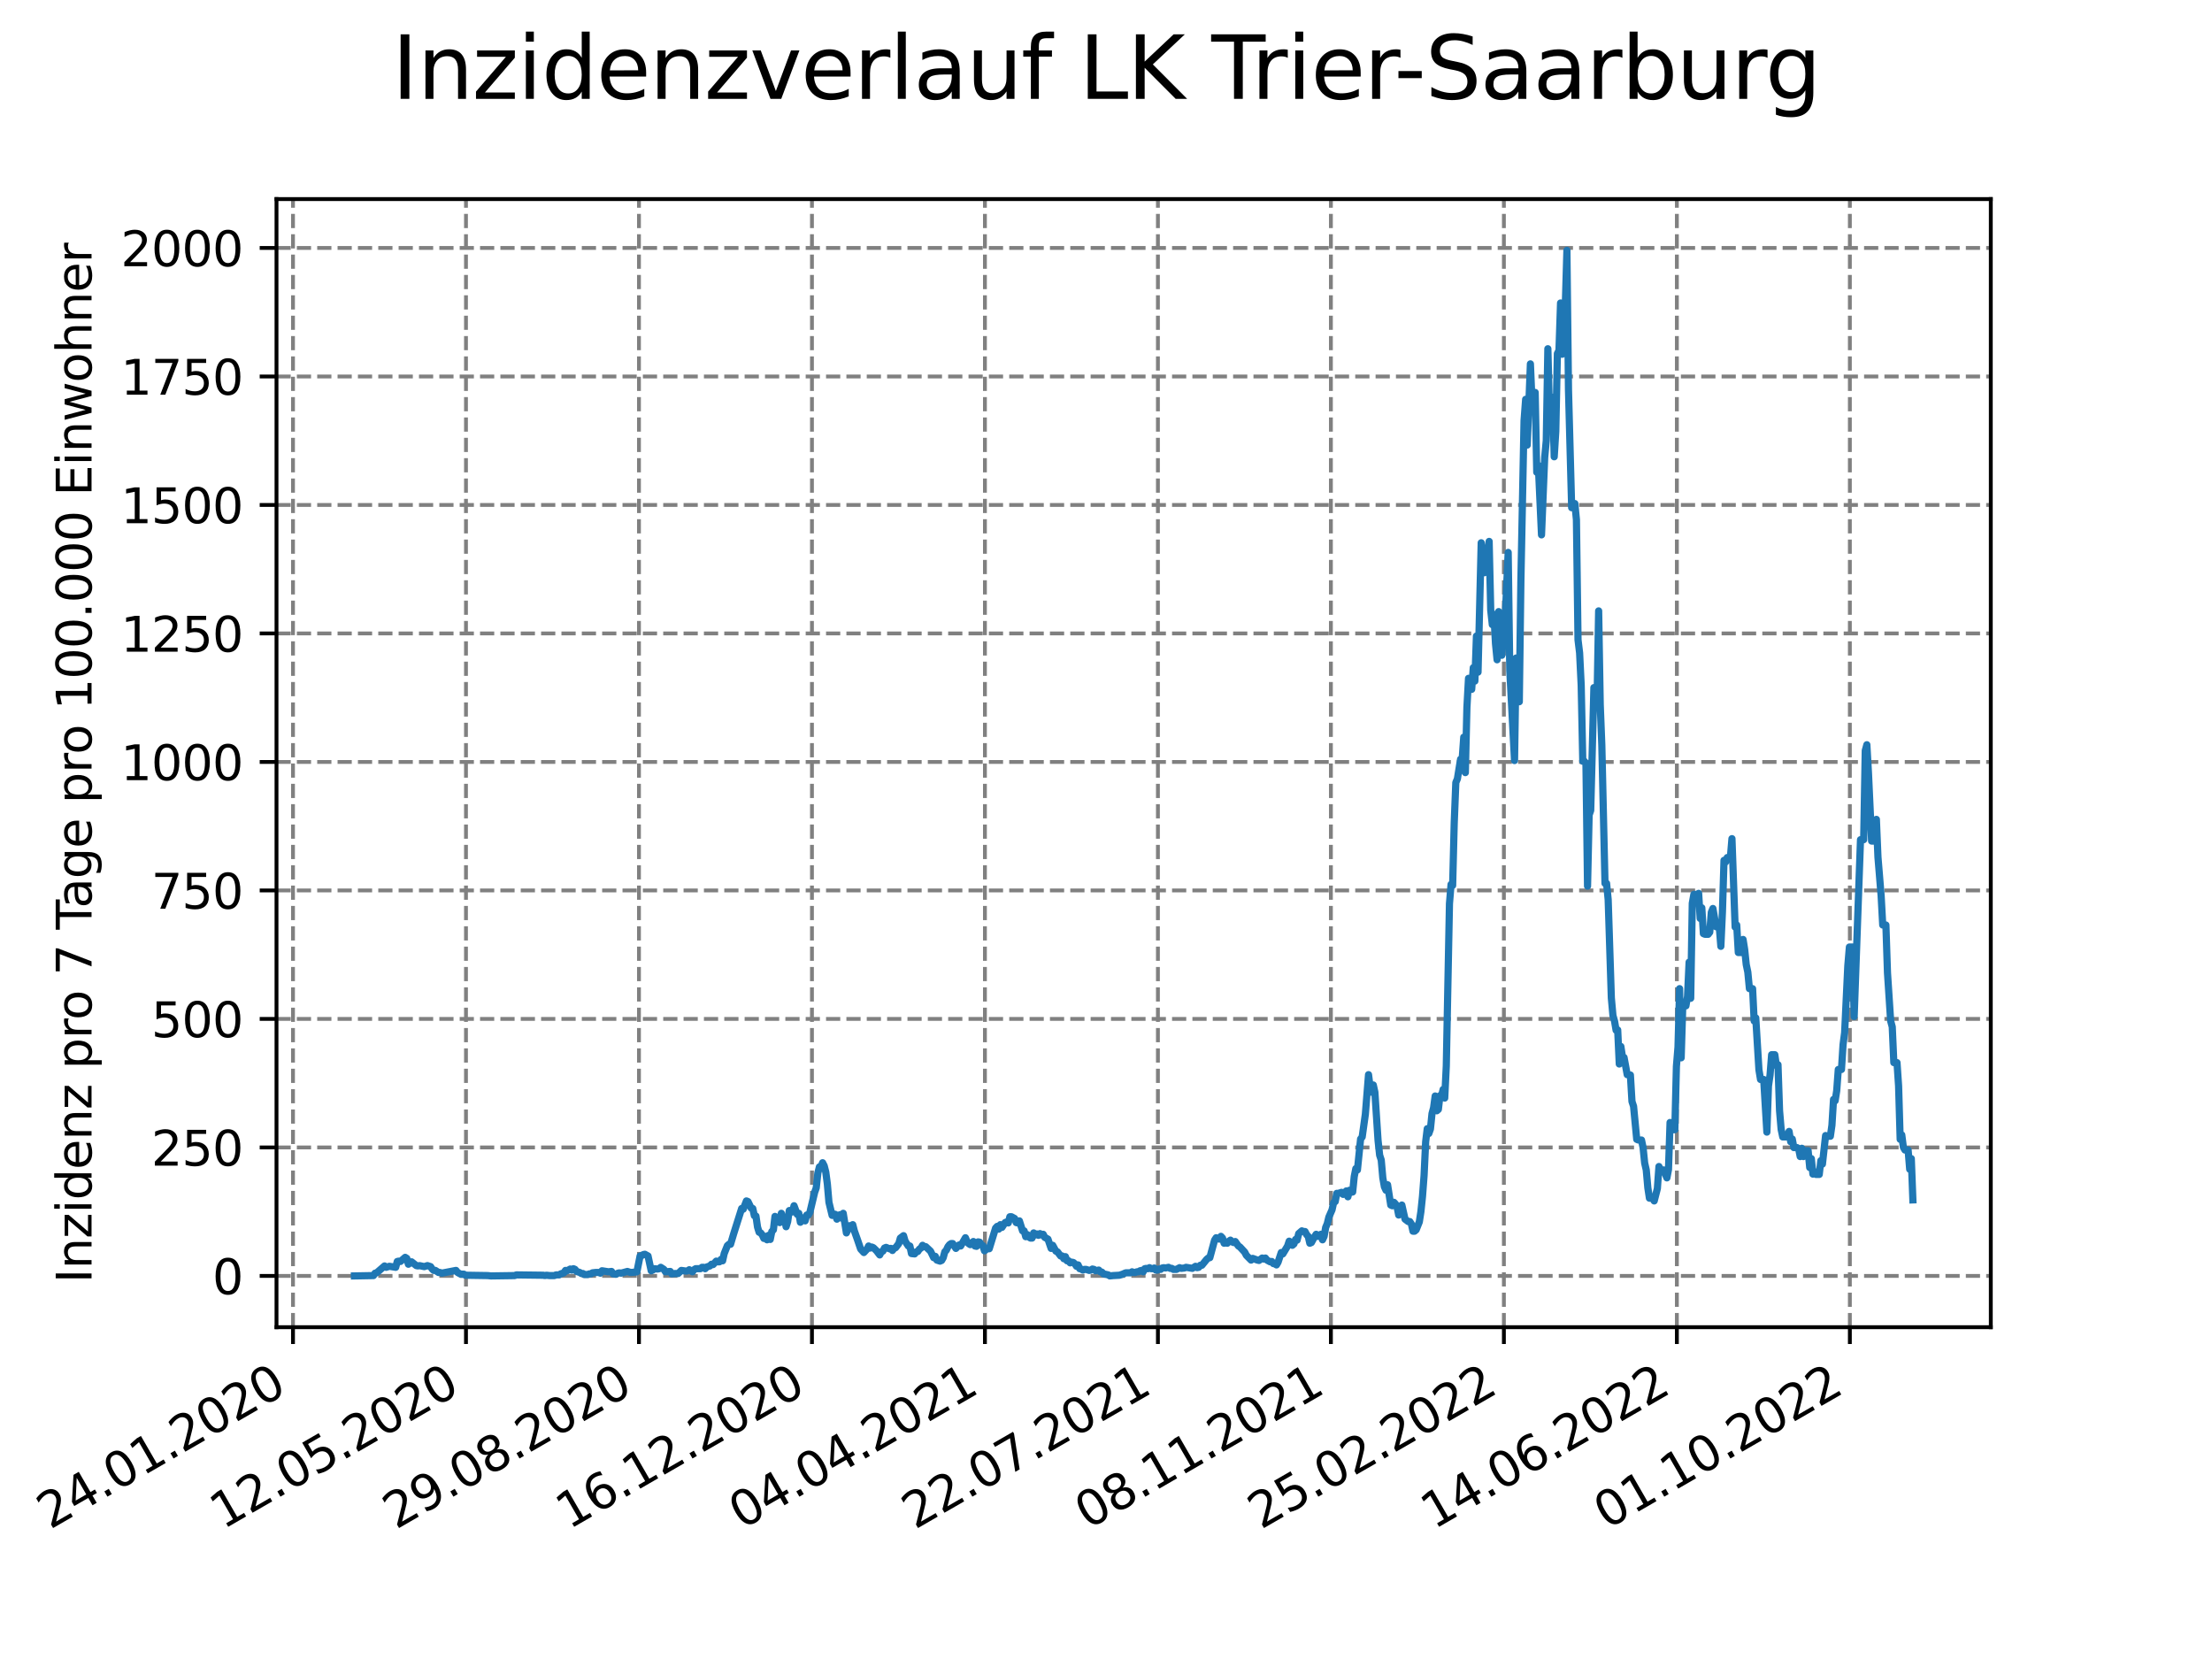 <?xml version="1.0" encoding="utf-8" standalone="no"?>
<!DOCTYPE svg PUBLIC "-//W3C//DTD SVG 1.1//EN"
  "http://www.w3.org/Graphics/SVG/1.1/DTD/svg11.dtd">
<svg xmlns:xlink="http://www.w3.org/1999/xlink" width="460.8pt" height="345.6pt" viewBox="0 0 460.8 345.6" xmlns="http://www.w3.org/2000/svg" version="1.1">
 <defs>
  <style type="text/css">*{stroke-linejoin: round; stroke-linecap: butt}</style>
 </defs>
 <g id="figure_1">
  <g id="patch_1">
   <path d="M 0 345.6 
L 460.8 345.6 
L 460.8 0 
L 0 0 
z
" style="fill: #ffffff"/>
  </g>
  <g id="axes_1">
   <g id="patch_2">
    <path d="M 57.6 276.48 
L 414.72 276.48 
L 414.72 41.472 
L 57.6 41.472 
z
" style="fill: #ffffff"/>
   </g>
   <g id="matplotlib.axis_1">
    <g id="xtick_1">
     <g id="line2d_1">
      <path d="M 61.036 276.48 
L 61.036 41.472 
" clip-path="url(#p9c24255de6)" style="fill: none; stroke-dasharray: 2.96,1.28; stroke-dashoffset: 0; stroke: #808080; stroke-width: 0.8"/>
     </g>
     <g id="line2d_2">
      <defs>
       <path id="m1d1f8c531a" d="M 0 0 
L 0 3.5 
" style="stroke: #000000; stroke-width: 0.8"/>
      </defs>
      <g>
       <use xlink:href="#m1d1f8c531a" x="61.036" y="276.48" style="stroke: #000000; stroke-width: 0.8"/>
      </g>
     </g>
     <g id="text_1">
      <!-- 24.01.2020 -->
      <g transform="translate(10.41 318.689) rotate(-30) scale(0.1 -0.1)">
       <defs>
        <path id="DejaVuSans-32" d="M 1228 531 
L 3431 531 
L 3431 0 
L 469 0 
L 469 531 
Q 828 903 1448 1529 
Q 2069 2156 2228 2338 
Q 2531 2678 2651 2914 
Q 2772 3150 2772 3378 
Q 2772 3750 2511 3984 
Q 2250 4219 1831 4219 
Q 1534 4219 1204 4116 
Q 875 4013 500 3803 
L 500 4441 
Q 881 4594 1212 4672 
Q 1544 4750 1819 4750 
Q 2544 4750 2975 4387 
Q 3406 4025 3406 3419 
Q 3406 3131 3298 2873 
Q 3191 2616 2906 2266 
Q 2828 2175 2409 1742 
Q 1991 1309 1228 531 
z
" transform="scale(0.016)"/>
        <path id="DejaVuSans-34" d="M 2419 4116 
L 825 1625 
L 2419 1625 
L 2419 4116 
z
M 2253 4666 
L 3047 4666 
L 3047 1625 
L 3713 1625 
L 3713 1100 
L 3047 1100 
L 3047 0 
L 2419 0 
L 2419 1100 
L 313 1100 
L 313 1709 
L 2253 4666 
z
" transform="scale(0.016)"/>
        <path id="DejaVuSans-2e" d="M 684 794 
L 1344 794 
L 1344 0 
L 684 0 
L 684 794 
z
" transform="scale(0.016)"/>
        <path id="DejaVuSans-30" d="M 2034 4250 
Q 1547 4250 1301 3770 
Q 1056 3291 1056 2328 
Q 1056 1369 1301 889 
Q 1547 409 2034 409 
Q 2525 409 2770 889 
Q 3016 1369 3016 2328 
Q 3016 3291 2770 3770 
Q 2525 4250 2034 4250 
z
M 2034 4750 
Q 2819 4750 3233 4129 
Q 3647 3509 3647 2328 
Q 3647 1150 3233 529 
Q 2819 -91 2034 -91 
Q 1250 -91 836 529 
Q 422 1150 422 2328 
Q 422 3509 836 4129 
Q 1250 4750 2034 4750 
z
" transform="scale(0.016)"/>
        <path id="DejaVuSans-31" d="M 794 531 
L 1825 531 
L 1825 4091 
L 703 3866 
L 703 4441 
L 1819 4666 
L 2450 4666 
L 2450 531 
L 3481 531 
L 3481 0 
L 794 0 
L 794 531 
z
" transform="scale(0.016)"/>
       </defs>
       <use xlink:href="#DejaVuSans-32"/>
       <use xlink:href="#DejaVuSans-34" x="63.623"/>
       <use xlink:href="#DejaVuSans-2e" x="127.246"/>
       <use xlink:href="#DejaVuSans-30" x="159.033"/>
       <use xlink:href="#DejaVuSans-31" x="222.656"/>
       <use xlink:href="#DejaVuSans-2e" x="286.279"/>
       <use xlink:href="#DejaVuSans-32" x="318.066"/>
       <use xlink:href="#DejaVuSans-30" x="381.689"/>
       <use xlink:href="#DejaVuSans-32" x="445.312"/>
       <use xlink:href="#DejaVuSans-30" x="508.936"/>
      </g>
     </g>
    </g>
    <g id="xtick_2">
     <g id="line2d_3">
      <path d="M 97.072 276.48 
L 97.072 41.472 
" clip-path="url(#p9c24255de6)" style="fill: none; stroke-dasharray: 2.96,1.28; stroke-dashoffset: 0; stroke: #808080; stroke-width: 0.8"/>
     </g>
     <g id="line2d_4">
      <g>
       <use xlink:href="#m1d1f8c531a" x="97.072" y="276.48" style="stroke: #000000; stroke-width: 0.8"/>
      </g>
     </g>
     <g id="text_2">
      <!-- 12.05.2020 -->
      <g transform="translate(46.446 318.689) rotate(-30) scale(0.1 -0.1)">
       <defs>
        <path id="DejaVuSans-35" d="M 691 4666 
L 3169 4666 
L 3169 4134 
L 1269 4134 
L 1269 2991 
Q 1406 3038 1543 3061 
Q 1681 3084 1819 3084 
Q 2600 3084 3056 2656 
Q 3513 2228 3513 1497 
Q 3513 744 3044 326 
Q 2575 -91 1722 -91 
Q 1428 -91 1123 -41 
Q 819 9 494 109 
L 494 744 
Q 775 591 1075 516 
Q 1375 441 1709 441 
Q 2250 441 2565 725 
Q 2881 1009 2881 1497 
Q 2881 1984 2565 2268 
Q 2250 2553 1709 2553 
Q 1456 2553 1204 2497 
Q 953 2441 691 2322 
L 691 4666 
z
" transform="scale(0.016)"/>
       </defs>
       <use xlink:href="#DejaVuSans-31"/>
       <use xlink:href="#DejaVuSans-32" x="63.623"/>
       <use xlink:href="#DejaVuSans-2e" x="127.246"/>
       <use xlink:href="#DejaVuSans-30" x="159.033"/>
       <use xlink:href="#DejaVuSans-35" x="222.656"/>
       <use xlink:href="#DejaVuSans-2e" x="286.279"/>
       <use xlink:href="#DejaVuSans-32" x="318.066"/>
       <use xlink:href="#DejaVuSans-30" x="381.689"/>
       <use xlink:href="#DejaVuSans-32" x="445.312"/>
       <use xlink:href="#DejaVuSans-30" x="508.936"/>
      </g>
     </g>
    </g>
    <g id="xtick_3">
     <g id="line2d_5">
      <path d="M 133.108 276.48 
L 133.108 41.472 
" clip-path="url(#p9c24255de6)" style="fill: none; stroke-dasharray: 2.96,1.28; stroke-dashoffset: 0; stroke: #808080; stroke-width: 0.8"/>
     </g>
     <g id="line2d_6">
      <g>
       <use xlink:href="#m1d1f8c531a" x="133.108" y="276.48" style="stroke: #000000; stroke-width: 0.8"/>
      </g>
     </g>
     <g id="text_3">
      <!-- 29.08.2020 -->
      <g transform="translate(82.482 318.689) rotate(-30) scale(0.1 -0.1)">
       <defs>
        <path id="DejaVuSans-39" d="M 703 97 
L 703 672 
Q 941 559 1184 500 
Q 1428 441 1663 441 
Q 2288 441 2617 861 
Q 2947 1281 2994 2138 
Q 2813 1869 2534 1725 
Q 2256 1581 1919 1581 
Q 1219 1581 811 2004 
Q 403 2428 403 3163 
Q 403 3881 828 4315 
Q 1253 4750 1959 4750 
Q 2769 4750 3195 4129 
Q 3622 3509 3622 2328 
Q 3622 1225 3098 567 
Q 2575 -91 1691 -91 
Q 1453 -91 1209 -44 
Q 966 3 703 97 
z
M 1959 2075 
Q 2384 2075 2632 2365 
Q 2881 2656 2881 3163 
Q 2881 3666 2632 3958 
Q 2384 4250 1959 4250 
Q 1534 4250 1286 3958 
Q 1038 3666 1038 3163 
Q 1038 2656 1286 2365 
Q 1534 2075 1959 2075 
z
" transform="scale(0.016)"/>
        <path id="DejaVuSans-38" d="M 2034 2216 
Q 1584 2216 1326 1975 
Q 1069 1734 1069 1313 
Q 1069 891 1326 650 
Q 1584 409 2034 409 
Q 2484 409 2743 651 
Q 3003 894 3003 1313 
Q 3003 1734 2745 1975 
Q 2488 2216 2034 2216 
z
M 1403 2484 
Q 997 2584 770 2862 
Q 544 3141 544 3541 
Q 544 4100 942 4425 
Q 1341 4750 2034 4750 
Q 2731 4750 3128 4425 
Q 3525 4100 3525 3541 
Q 3525 3141 3298 2862 
Q 3072 2584 2669 2484 
Q 3125 2378 3379 2068 
Q 3634 1759 3634 1313 
Q 3634 634 3220 271 
Q 2806 -91 2034 -91 
Q 1263 -91 848 271 
Q 434 634 434 1313 
Q 434 1759 690 2068 
Q 947 2378 1403 2484 
z
M 1172 3481 
Q 1172 3119 1398 2916 
Q 1625 2713 2034 2713 
Q 2441 2713 2670 2916 
Q 2900 3119 2900 3481 
Q 2900 3844 2670 4047 
Q 2441 4250 2034 4250 
Q 1625 4250 1398 4047 
Q 1172 3844 1172 3481 
z
" transform="scale(0.016)"/>
       </defs>
       <use xlink:href="#DejaVuSans-32"/>
       <use xlink:href="#DejaVuSans-39" x="63.623"/>
       <use xlink:href="#DejaVuSans-2e" x="127.246"/>
       <use xlink:href="#DejaVuSans-30" x="159.033"/>
       <use xlink:href="#DejaVuSans-38" x="222.656"/>
       <use xlink:href="#DejaVuSans-2e" x="286.279"/>
       <use xlink:href="#DejaVuSans-32" x="318.066"/>
       <use xlink:href="#DejaVuSans-30" x="381.689"/>
       <use xlink:href="#DejaVuSans-32" x="445.312"/>
       <use xlink:href="#DejaVuSans-30" x="508.936"/>
      </g>
     </g>
    </g>
    <g id="xtick_4">
     <g id="line2d_7">
      <path d="M 169.144 276.48 
L 169.144 41.472 
" clip-path="url(#p9c24255de6)" style="fill: none; stroke-dasharray: 2.96,1.28; stroke-dashoffset: 0; stroke: #808080; stroke-width: 0.8"/>
     </g>
     <g id="line2d_8">
      <g>
       <use xlink:href="#m1d1f8c531a" x="169.144" y="276.48" style="stroke: #000000; stroke-width: 0.8"/>
      </g>
     </g>
     <g id="text_4">
      <!-- 16.12.2020 -->
      <g transform="translate(118.518 318.689) rotate(-30) scale(0.1 -0.1)">
       <defs>
        <path id="DejaVuSans-36" d="M 2113 2584 
Q 1688 2584 1439 2293 
Q 1191 2003 1191 1497 
Q 1191 994 1439 701 
Q 1688 409 2113 409 
Q 2538 409 2786 701 
Q 3034 994 3034 1497 
Q 3034 2003 2786 2293 
Q 2538 2584 2113 2584 
z
M 3366 4563 
L 3366 3988 
Q 3128 4100 2886 4159 
Q 2644 4219 2406 4219 
Q 1781 4219 1451 3797 
Q 1122 3375 1075 2522 
Q 1259 2794 1537 2939 
Q 1816 3084 2150 3084 
Q 2853 3084 3261 2657 
Q 3669 2231 3669 1497 
Q 3669 778 3244 343 
Q 2819 -91 2113 -91 
Q 1303 -91 875 529 
Q 447 1150 447 2328 
Q 447 3434 972 4092 
Q 1497 4750 2381 4750 
Q 2619 4750 2861 4703 
Q 3103 4656 3366 4563 
z
" transform="scale(0.016)"/>
       </defs>
       <use xlink:href="#DejaVuSans-31"/>
       <use xlink:href="#DejaVuSans-36" x="63.623"/>
       <use xlink:href="#DejaVuSans-2e" x="127.246"/>
       <use xlink:href="#DejaVuSans-31" x="159.033"/>
       <use xlink:href="#DejaVuSans-32" x="222.656"/>
       <use xlink:href="#DejaVuSans-2e" x="286.279"/>
       <use xlink:href="#DejaVuSans-32" x="318.066"/>
       <use xlink:href="#DejaVuSans-30" x="381.689"/>
       <use xlink:href="#DejaVuSans-32" x="445.312"/>
       <use xlink:href="#DejaVuSans-30" x="508.936"/>
      </g>
     </g>
    </g>
    <g id="xtick_5">
     <g id="line2d_9">
      <path d="M 205.18 276.48 
L 205.18 41.472 
" clip-path="url(#p9c24255de6)" style="fill: none; stroke-dasharray: 2.96,1.28; stroke-dashoffset: 0; stroke: #808080; stroke-width: 0.8"/>
     </g>
     <g id="line2d_10">
      <g>
       <use xlink:href="#m1d1f8c531a" x="205.18" y="276.48" style="stroke: #000000; stroke-width: 0.8"/>
      </g>
     </g>
     <g id="text_5">
      <!-- 04.04.2021 -->
      <g transform="translate(154.554 318.689) rotate(-30) scale(0.1 -0.1)">
       <use xlink:href="#DejaVuSans-30"/>
       <use xlink:href="#DejaVuSans-34" x="63.623"/>
       <use xlink:href="#DejaVuSans-2e" x="127.246"/>
       <use xlink:href="#DejaVuSans-30" x="159.033"/>
       <use xlink:href="#DejaVuSans-34" x="222.656"/>
       <use xlink:href="#DejaVuSans-2e" x="286.279"/>
       <use xlink:href="#DejaVuSans-32" x="318.066"/>
       <use xlink:href="#DejaVuSans-30" x="381.689"/>
       <use xlink:href="#DejaVuSans-32" x="445.312"/>
       <use xlink:href="#DejaVuSans-31" x="508.936"/>
      </g>
     </g>
    </g>
    <g id="xtick_6">
     <g id="line2d_11">
      <path d="M 241.216 276.48 
L 241.216 41.472 
" clip-path="url(#p9c24255de6)" style="fill: none; stroke-dasharray: 2.96,1.28; stroke-dashoffset: 0; stroke: #808080; stroke-width: 0.8"/>
     </g>
     <g id="line2d_12">
      <g>
       <use xlink:href="#m1d1f8c531a" x="241.216" y="276.48" style="stroke: #000000; stroke-width: 0.8"/>
      </g>
     </g>
     <g id="text_6">
      <!-- 22.07.2021 -->
      <g transform="translate(190.59 318.689) rotate(-30) scale(0.1 -0.1)">
       <defs>
        <path id="DejaVuSans-37" d="M 525 4666 
L 3525 4666 
L 3525 4397 
L 1831 0 
L 1172 0 
L 2766 4134 
L 525 4134 
L 525 4666 
z
" transform="scale(0.016)"/>
       </defs>
       <use xlink:href="#DejaVuSans-32"/>
       <use xlink:href="#DejaVuSans-32" x="63.623"/>
       <use xlink:href="#DejaVuSans-2e" x="127.246"/>
       <use xlink:href="#DejaVuSans-30" x="159.033"/>
       <use xlink:href="#DejaVuSans-37" x="222.656"/>
       <use xlink:href="#DejaVuSans-2e" x="286.279"/>
       <use xlink:href="#DejaVuSans-32" x="318.066"/>
       <use xlink:href="#DejaVuSans-30" x="381.689"/>
       <use xlink:href="#DejaVuSans-32" x="445.312"/>
       <use xlink:href="#DejaVuSans-31" x="508.936"/>
      </g>
     </g>
    </g>
    <g id="xtick_7">
     <g id="line2d_13">
      <path d="M 277.252 276.48 
L 277.252 41.472 
" clip-path="url(#p9c24255de6)" style="fill: none; stroke-dasharray: 2.96,1.28; stroke-dashoffset: 0; stroke: #808080; stroke-width: 0.8"/>
     </g>
     <g id="line2d_14">
      <g>
       <use xlink:href="#m1d1f8c531a" x="277.252" y="276.48" style="stroke: #000000; stroke-width: 0.8"/>
      </g>
     </g>
     <g id="text_7">
      <!-- 08.11.2021 -->
      <g transform="translate(226.626 318.689) rotate(-30) scale(0.1 -0.1)">
       <use xlink:href="#DejaVuSans-30"/>
       <use xlink:href="#DejaVuSans-38" x="63.623"/>
       <use xlink:href="#DejaVuSans-2e" x="127.246"/>
       <use xlink:href="#DejaVuSans-31" x="159.033"/>
       <use xlink:href="#DejaVuSans-31" x="222.656"/>
       <use xlink:href="#DejaVuSans-2e" x="286.279"/>
       <use xlink:href="#DejaVuSans-32" x="318.066"/>
       <use xlink:href="#DejaVuSans-30" x="381.689"/>
       <use xlink:href="#DejaVuSans-32" x="445.312"/>
       <use xlink:href="#DejaVuSans-31" x="508.936"/>
      </g>
     </g>
    </g>
    <g id="xtick_8">
     <g id="line2d_15">
      <path d="M 313.287 276.48 
L 313.287 41.472 
" clip-path="url(#p9c24255de6)" style="fill: none; stroke-dasharray: 2.96,1.28; stroke-dashoffset: 0; stroke: #808080; stroke-width: 0.8"/>
     </g>
     <g id="line2d_16">
      <g>
       <use xlink:href="#m1d1f8c531a" x="313.287" y="276.48" style="stroke: #000000; stroke-width: 0.8"/>
      </g>
     </g>
     <g id="text_8">
      <!-- 25.02.2022 -->
      <g transform="translate(262.662 318.689) rotate(-30) scale(0.1 -0.1)">
       <use xlink:href="#DejaVuSans-32"/>
       <use xlink:href="#DejaVuSans-35" x="63.623"/>
       <use xlink:href="#DejaVuSans-2e" x="127.246"/>
       <use xlink:href="#DejaVuSans-30" x="159.033"/>
       <use xlink:href="#DejaVuSans-32" x="222.656"/>
       <use xlink:href="#DejaVuSans-2e" x="286.279"/>
       <use xlink:href="#DejaVuSans-32" x="318.066"/>
       <use xlink:href="#DejaVuSans-30" x="381.689"/>
       <use xlink:href="#DejaVuSans-32" x="445.312"/>
       <use xlink:href="#DejaVuSans-32" x="508.936"/>
      </g>
     </g>
    </g>
    <g id="xtick_9">
     <g id="line2d_17">
      <path d="M 349.323 276.48 
L 349.323 41.472 
" clip-path="url(#p9c24255de6)" style="fill: none; stroke-dasharray: 2.96,1.28; stroke-dashoffset: 0; stroke: #808080; stroke-width: 0.8"/>
     </g>
     <g id="line2d_18">
      <g>
       <use xlink:href="#m1d1f8c531a" x="349.323" y="276.48" style="stroke: #000000; stroke-width: 0.8"/>
      </g>
     </g>
     <g id="text_9">
      <!-- 14.06.2022 -->
      <g transform="translate(298.698 318.689) rotate(-30) scale(0.1 -0.1)">
       <use xlink:href="#DejaVuSans-31"/>
       <use xlink:href="#DejaVuSans-34" x="63.623"/>
       <use xlink:href="#DejaVuSans-2e" x="127.246"/>
       <use xlink:href="#DejaVuSans-30" x="159.033"/>
       <use xlink:href="#DejaVuSans-36" x="222.656"/>
       <use xlink:href="#DejaVuSans-2e" x="286.279"/>
       <use xlink:href="#DejaVuSans-32" x="318.066"/>
       <use xlink:href="#DejaVuSans-30" x="381.689"/>
       <use xlink:href="#DejaVuSans-32" x="445.312"/>
       <use xlink:href="#DejaVuSans-32" x="508.936"/>
      </g>
     </g>
    </g>
    <g id="xtick_10">
     <g id="line2d_19">
      <path d="M 385.359 276.48 
L 385.359 41.472 
" clip-path="url(#p9c24255de6)" style="fill: none; stroke-dasharray: 2.96,1.28; stroke-dashoffset: 0; stroke: #808080; stroke-width: 0.8"/>
     </g>
     <g id="line2d_20">
      <g>
       <use xlink:href="#m1d1f8c531a" x="385.359" y="276.48" style="stroke: #000000; stroke-width: 0.8"/>
      </g>
     </g>
     <g id="text_10">
      <!-- 01.10.2022 -->
      <g transform="translate(334.734 318.689) rotate(-30) scale(0.1 -0.1)">
       <use xlink:href="#DejaVuSans-30"/>
       <use xlink:href="#DejaVuSans-31" x="63.623"/>
       <use xlink:href="#DejaVuSans-2e" x="127.246"/>
       <use xlink:href="#DejaVuSans-31" x="159.033"/>
       <use xlink:href="#DejaVuSans-30" x="222.656"/>
       <use xlink:href="#DejaVuSans-2e" x="286.279"/>
       <use xlink:href="#DejaVuSans-32" x="318.066"/>
       <use xlink:href="#DejaVuSans-30" x="381.689"/>
       <use xlink:href="#DejaVuSans-32" x="445.312"/>
       <use xlink:href="#DejaVuSans-32" x="508.936"/>
      </g>
     </g>
    </g>
   </g>
   <g id="matplotlib.axis_2">
    <g id="ytick_1">
     <g id="line2d_21">
      <path d="M 57.6 265.798 
L 414.72 265.798 
" clip-path="url(#p9c24255de6)" style="fill: none; stroke-dasharray: 2.96,1.28; stroke-dashoffset: 0; stroke: #808080; stroke-width: 0.8"/>
     </g>
     <g id="line2d_22">
      <defs>
       <path id="m6263665c4c" d="M 0 0 
L -3.5 0 
" style="stroke: #000000; stroke-width: 0.8"/>
      </defs>
      <g>
       <use xlink:href="#m6263665c4c" x="57.6" y="265.798" style="stroke: #000000; stroke-width: 0.8"/>
      </g>
     </g>
     <g id="text_11">
      <!-- 0 -->
      <g transform="translate(44.237 269.597) scale(0.1 -0.1)">
       <use xlink:href="#DejaVuSans-30"/>
      </g>
     </g>
    </g>
    <g id="ytick_2">
     <g id="line2d_23">
      <path d="M 57.6 239.03 
L 414.72 239.03 
" clip-path="url(#p9c24255de6)" style="fill: none; stroke-dasharray: 2.96,1.28; stroke-dashoffset: 0; stroke: #808080; stroke-width: 0.8"/>
     </g>
     <g id="line2d_24">
      <g>
       <use xlink:href="#m6263665c4c" x="57.6" y="239.03" style="stroke: #000000; stroke-width: 0.8"/>
      </g>
     </g>
     <g id="text_12">
      <!-- 250 -->
      <g transform="translate(31.512 242.829) scale(0.1 -0.1)">
       <use xlink:href="#DejaVuSans-32"/>
       <use xlink:href="#DejaVuSans-35" x="63.623"/>
       <use xlink:href="#DejaVuSans-30" x="127.246"/>
      </g>
     </g>
    </g>
    <g id="ytick_3">
     <g id="line2d_25">
      <path d="M 57.6 212.262 
L 414.72 212.262 
" clip-path="url(#p9c24255de6)" style="fill: none; stroke-dasharray: 2.96,1.28; stroke-dashoffset: 0; stroke: #808080; stroke-width: 0.8"/>
     </g>
     <g id="line2d_26">
      <g>
       <use xlink:href="#m6263665c4c" x="57.6" y="212.262" style="stroke: #000000; stroke-width: 0.8"/>
      </g>
     </g>
     <g id="text_13">
      <!-- 500 -->
      <g transform="translate(31.512 216.061) scale(0.1 -0.1)">
       <use xlink:href="#DejaVuSans-35"/>
       <use xlink:href="#DejaVuSans-30" x="63.623"/>
       <use xlink:href="#DejaVuSans-30" x="127.246"/>
      </g>
     </g>
    </g>
    <g id="ytick_4">
     <g id="line2d_27">
      <path d="M 57.6 185.494 
L 414.72 185.494 
" clip-path="url(#p9c24255de6)" style="fill: none; stroke-dasharray: 2.96,1.28; stroke-dashoffset: 0; stroke: #808080; stroke-width: 0.8"/>
     </g>
     <g id="line2d_28">
      <g>
       <use xlink:href="#m6263665c4c" x="57.6" y="185.494" style="stroke: #000000; stroke-width: 0.8"/>
      </g>
     </g>
     <g id="text_14">
      <!-- 750 -->
      <g transform="translate(31.512 189.294) scale(0.1 -0.1)">
       <use xlink:href="#DejaVuSans-37"/>
       <use xlink:href="#DejaVuSans-35" x="63.623"/>
       <use xlink:href="#DejaVuSans-30" x="127.246"/>
      </g>
     </g>
    </g>
    <g id="ytick_5">
     <g id="line2d_29">
      <path d="M 57.6 158.727 
L 414.72 158.727 
" clip-path="url(#p9c24255de6)" style="fill: none; stroke-dasharray: 2.96,1.28; stroke-dashoffset: 0; stroke: #808080; stroke-width: 0.8"/>
     </g>
     <g id="line2d_30">
      <g>
       <use xlink:href="#m6263665c4c" x="57.6" y="158.727" style="stroke: #000000; stroke-width: 0.8"/>
      </g>
     </g>
     <g id="text_15">
      <!-- 1000 -->
      <g transform="translate(25.15 162.526) scale(0.1 -0.1)">
       <use xlink:href="#DejaVuSans-31"/>
       <use xlink:href="#DejaVuSans-30" x="63.623"/>
       <use xlink:href="#DejaVuSans-30" x="127.246"/>
       <use xlink:href="#DejaVuSans-30" x="190.869"/>
      </g>
     </g>
    </g>
    <g id="ytick_6">
     <g id="line2d_31">
      <path d="M 57.6 131.959 
L 414.72 131.959 
" clip-path="url(#p9c24255de6)" style="fill: none; stroke-dasharray: 2.96,1.28; stroke-dashoffset: 0; stroke: #808080; stroke-width: 0.8"/>
     </g>
     <g id="line2d_32">
      <g>
       <use xlink:href="#m6263665c4c" x="57.6" y="131.959" style="stroke: #000000; stroke-width: 0.8"/>
      </g>
     </g>
     <g id="text_16">
      <!-- 1250 -->
      <g transform="translate(25.15 135.758) scale(0.1 -0.1)">
       <use xlink:href="#DejaVuSans-31"/>
       <use xlink:href="#DejaVuSans-32" x="63.623"/>
       <use xlink:href="#DejaVuSans-35" x="127.246"/>
       <use xlink:href="#DejaVuSans-30" x="190.869"/>
      </g>
     </g>
    </g>
    <g id="ytick_7">
     <g id="line2d_33">
      <path d="M 57.6 105.191 
L 414.72 105.191 
" clip-path="url(#p9c24255de6)" style="fill: none; stroke-dasharray: 2.96,1.28; stroke-dashoffset: 0; stroke: #808080; stroke-width: 0.8"/>
     </g>
     <g id="line2d_34">
      <g>
       <use xlink:href="#m6263665c4c" x="57.6" y="105.191" style="stroke: #000000; stroke-width: 0.8"/>
      </g>
     </g>
     <g id="text_17">
      <!-- 1500 -->
      <g transform="translate(25.15 108.99) scale(0.1 -0.1)">
       <use xlink:href="#DejaVuSans-31"/>
       <use xlink:href="#DejaVuSans-35" x="63.623"/>
       <use xlink:href="#DejaVuSans-30" x="127.246"/>
       <use xlink:href="#DejaVuSans-30" x="190.869"/>
      </g>
     </g>
    </g>
    <g id="ytick_8">
     <g id="line2d_35">
      <path d="M 57.6 78.423 
L 414.72 78.423 
" clip-path="url(#p9c24255de6)" style="fill: none; stroke-dasharray: 2.96,1.28; stroke-dashoffset: 0; stroke: #808080; stroke-width: 0.8"/>
     </g>
     <g id="line2d_36">
      <g>
       <use xlink:href="#m6263665c4c" x="57.6" y="78.423" style="stroke: #000000; stroke-width: 0.8"/>
      </g>
     </g>
     <g id="text_18">
      <!-- 1750 -->
      <g transform="translate(25.15 82.222) scale(0.1 -0.1)">
       <use xlink:href="#DejaVuSans-31"/>
       <use xlink:href="#DejaVuSans-37" x="63.623"/>
       <use xlink:href="#DejaVuSans-35" x="127.246"/>
       <use xlink:href="#DejaVuSans-30" x="190.869"/>
      </g>
     </g>
    </g>
    <g id="ytick_9">
     <g id="line2d_37">
      <path d="M 57.6 51.655 
L 414.72 51.655 
" clip-path="url(#p9c24255de6)" style="fill: none; stroke-dasharray: 2.96,1.28; stroke-dashoffset: 0; stroke: #808080; stroke-width: 0.8"/>
     </g>
     <g id="line2d_38">
      <g>
       <use xlink:href="#m6263665c4c" x="57.6" y="51.655" style="stroke: #000000; stroke-width: 0.8"/>
      </g>
     </g>
     <g id="text_19">
      <!-- 2000 -->
      <g transform="translate(25.15 55.455) scale(0.1 -0.1)">
       <use xlink:href="#DejaVuSans-32"/>
       <use xlink:href="#DejaVuSans-30" x="63.623"/>
       <use xlink:href="#DejaVuSans-30" x="127.246"/>
       <use xlink:href="#DejaVuSans-30" x="190.869"/>
      </g>
     </g>
    </g>
    <g id="text_20">
     <!-- Inzidenz pro 7 Tage pro 100.000 Einwohner -->
     <g transform="translate(19.07 267.301) rotate(-90) scale(0.1 -0.1)">
      <defs>
       <path id="DejaVuSans-49" d="M 628 4666 
L 1259 4666 
L 1259 0 
L 628 0 
L 628 4666 
z
" transform="scale(0.016)"/>
       <path id="DejaVuSans-6e" d="M 3513 2113 
L 3513 0 
L 2938 0 
L 2938 2094 
Q 2938 2591 2744 2837 
Q 2550 3084 2163 3084 
Q 1697 3084 1428 2787 
Q 1159 2491 1159 1978 
L 1159 0 
L 581 0 
L 581 3500 
L 1159 3500 
L 1159 2956 
Q 1366 3272 1645 3428 
Q 1925 3584 2291 3584 
Q 2894 3584 3203 3211 
Q 3513 2838 3513 2113 
z
" transform="scale(0.016)"/>
       <path id="DejaVuSans-7a" d="M 353 3500 
L 3084 3500 
L 3084 2975 
L 922 459 
L 3084 459 
L 3084 0 
L 275 0 
L 275 525 
L 2438 3041 
L 353 3041 
L 353 3500 
z
" transform="scale(0.016)"/>
       <path id="DejaVuSans-69" d="M 603 3500 
L 1178 3500 
L 1178 0 
L 603 0 
L 603 3500 
z
M 603 4863 
L 1178 4863 
L 1178 4134 
L 603 4134 
L 603 4863 
z
" transform="scale(0.016)"/>
       <path id="DejaVuSans-64" d="M 2906 2969 
L 2906 4863 
L 3481 4863 
L 3481 0 
L 2906 0 
L 2906 525 
Q 2725 213 2448 61 
Q 2172 -91 1784 -91 
Q 1150 -91 751 415 
Q 353 922 353 1747 
Q 353 2572 751 3078 
Q 1150 3584 1784 3584 
Q 2172 3584 2448 3432 
Q 2725 3281 2906 2969 
z
M 947 1747 
Q 947 1113 1208 752 
Q 1469 391 1925 391 
Q 2381 391 2643 752 
Q 2906 1113 2906 1747 
Q 2906 2381 2643 2742 
Q 2381 3103 1925 3103 
Q 1469 3103 1208 2742 
Q 947 2381 947 1747 
z
" transform="scale(0.016)"/>
       <path id="DejaVuSans-65" d="M 3597 1894 
L 3597 1613 
L 953 1613 
Q 991 1019 1311 708 
Q 1631 397 2203 397 
Q 2534 397 2845 478 
Q 3156 559 3463 722 
L 3463 178 
Q 3153 47 2828 -22 
Q 2503 -91 2169 -91 
Q 1331 -91 842 396 
Q 353 884 353 1716 
Q 353 2575 817 3079 
Q 1281 3584 2069 3584 
Q 2775 3584 3186 3129 
Q 3597 2675 3597 1894 
z
M 3022 2063 
Q 3016 2534 2758 2815 
Q 2500 3097 2075 3097 
Q 1594 3097 1305 2825 
Q 1016 2553 972 2059 
L 3022 2063 
z
" transform="scale(0.016)"/>
       <path id="DejaVuSans-20" transform="scale(0.016)"/>
       <path id="DejaVuSans-70" d="M 1159 525 
L 1159 -1331 
L 581 -1331 
L 581 3500 
L 1159 3500 
L 1159 2969 
Q 1341 3281 1617 3432 
Q 1894 3584 2278 3584 
Q 2916 3584 3314 3078 
Q 3713 2572 3713 1747 
Q 3713 922 3314 415 
Q 2916 -91 2278 -91 
Q 1894 -91 1617 61 
Q 1341 213 1159 525 
z
M 3116 1747 
Q 3116 2381 2855 2742 
Q 2594 3103 2138 3103 
Q 1681 3103 1420 2742 
Q 1159 2381 1159 1747 
Q 1159 1113 1420 752 
Q 1681 391 2138 391 
Q 2594 391 2855 752 
Q 3116 1113 3116 1747 
z
" transform="scale(0.016)"/>
       <path id="DejaVuSans-72" d="M 2631 2963 
Q 2534 3019 2420 3045 
Q 2306 3072 2169 3072 
Q 1681 3072 1420 2755 
Q 1159 2438 1159 1844 
L 1159 0 
L 581 0 
L 581 3500 
L 1159 3500 
L 1159 2956 
Q 1341 3275 1631 3429 
Q 1922 3584 2338 3584 
Q 2397 3584 2469 3576 
Q 2541 3569 2628 3553 
L 2631 2963 
z
" transform="scale(0.016)"/>
       <path id="DejaVuSans-6f" d="M 1959 3097 
Q 1497 3097 1228 2736 
Q 959 2375 959 1747 
Q 959 1119 1226 758 
Q 1494 397 1959 397 
Q 2419 397 2687 759 
Q 2956 1122 2956 1747 
Q 2956 2369 2687 2733 
Q 2419 3097 1959 3097 
z
M 1959 3584 
Q 2709 3584 3137 3096 
Q 3566 2609 3566 1747 
Q 3566 888 3137 398 
Q 2709 -91 1959 -91 
Q 1206 -91 779 398 
Q 353 888 353 1747 
Q 353 2609 779 3096 
Q 1206 3584 1959 3584 
z
" transform="scale(0.016)"/>
       <path id="DejaVuSans-54" d="M -19 4666 
L 3928 4666 
L 3928 4134 
L 2272 4134 
L 2272 0 
L 1638 0 
L 1638 4134 
L -19 4134 
L -19 4666 
z
" transform="scale(0.016)"/>
       <path id="DejaVuSans-61" d="M 2194 1759 
Q 1497 1759 1228 1600 
Q 959 1441 959 1056 
Q 959 750 1161 570 
Q 1363 391 1709 391 
Q 2188 391 2477 730 
Q 2766 1069 2766 1631 
L 2766 1759 
L 2194 1759 
z
M 3341 1997 
L 3341 0 
L 2766 0 
L 2766 531 
Q 2569 213 2275 61 
Q 1981 -91 1556 -91 
Q 1019 -91 701 211 
Q 384 513 384 1019 
Q 384 1609 779 1909 
Q 1175 2209 1959 2209 
L 2766 2209 
L 2766 2266 
Q 2766 2663 2505 2880 
Q 2244 3097 1772 3097 
Q 1472 3097 1187 3025 
Q 903 2953 641 2809 
L 641 3341 
Q 956 3463 1253 3523 
Q 1550 3584 1831 3584 
Q 2591 3584 2966 3190 
Q 3341 2797 3341 1997 
z
" transform="scale(0.016)"/>
       <path id="DejaVuSans-67" d="M 2906 1791 
Q 2906 2416 2648 2759 
Q 2391 3103 1925 3103 
Q 1463 3103 1205 2759 
Q 947 2416 947 1791 
Q 947 1169 1205 825 
Q 1463 481 1925 481 
Q 2391 481 2648 825 
Q 2906 1169 2906 1791 
z
M 3481 434 
Q 3481 -459 3084 -895 
Q 2688 -1331 1869 -1331 
Q 1566 -1331 1297 -1286 
Q 1028 -1241 775 -1147 
L 775 -588 
Q 1028 -725 1275 -790 
Q 1522 -856 1778 -856 
Q 2344 -856 2625 -561 
Q 2906 -266 2906 331 
L 2906 616 
Q 2728 306 2450 153 
Q 2172 0 1784 0 
Q 1141 0 747 490 
Q 353 981 353 1791 
Q 353 2603 747 3093 
Q 1141 3584 1784 3584 
Q 2172 3584 2450 3431 
Q 2728 3278 2906 2969 
L 2906 3500 
L 3481 3500 
L 3481 434 
z
" transform="scale(0.016)"/>
       <path id="DejaVuSans-45" d="M 628 4666 
L 3578 4666 
L 3578 4134 
L 1259 4134 
L 1259 2753 
L 3481 2753 
L 3481 2222 
L 1259 2222 
L 1259 531 
L 3634 531 
L 3634 0 
L 628 0 
L 628 4666 
z
" transform="scale(0.016)"/>
       <path id="DejaVuSans-77" d="M 269 3500 
L 844 3500 
L 1563 769 
L 2278 3500 
L 2956 3500 
L 3675 769 
L 4391 3500 
L 4966 3500 
L 4050 0 
L 3372 0 
L 2619 2869 
L 1863 0 
L 1184 0 
L 269 3500 
z
" transform="scale(0.016)"/>
       <path id="DejaVuSans-68" d="M 3513 2113 
L 3513 0 
L 2938 0 
L 2938 2094 
Q 2938 2591 2744 2837 
Q 2550 3084 2163 3084 
Q 1697 3084 1428 2787 
Q 1159 2491 1159 1978 
L 1159 0 
L 581 0 
L 581 4863 
L 1159 4863 
L 1159 2956 
Q 1366 3272 1645 3428 
Q 1925 3584 2291 3584 
Q 2894 3584 3203 3211 
Q 3513 2838 3513 2113 
z
" transform="scale(0.016)"/>
      </defs>
      <use xlink:href="#DejaVuSans-49"/>
      <use xlink:href="#DejaVuSans-6e" x="29.492"/>
      <use xlink:href="#DejaVuSans-7a" x="92.871"/>
      <use xlink:href="#DejaVuSans-69" x="145.361"/>
      <use xlink:href="#DejaVuSans-64" x="173.145"/>
      <use xlink:href="#DejaVuSans-65" x="236.621"/>
      <use xlink:href="#DejaVuSans-6e" x="298.145"/>
      <use xlink:href="#DejaVuSans-7a" x="361.523"/>
      <use xlink:href="#DejaVuSans-20" x="414.014"/>
      <use xlink:href="#DejaVuSans-70" x="445.801"/>
      <use xlink:href="#DejaVuSans-72" x="509.277"/>
      <use xlink:href="#DejaVuSans-6f" x="548.141"/>
      <use xlink:href="#DejaVuSans-20" x="609.322"/>
      <use xlink:href="#DejaVuSans-37" x="641.109"/>
      <use xlink:href="#DejaVuSans-20" x="704.732"/>
      <use xlink:href="#DejaVuSans-54" x="736.52"/>
      <use xlink:href="#DejaVuSans-61" x="781.104"/>
      <use xlink:href="#DejaVuSans-67" x="842.383"/>
      <use xlink:href="#DejaVuSans-65" x="905.859"/>
      <use xlink:href="#DejaVuSans-20" x="967.383"/>
      <use xlink:href="#DejaVuSans-70" x="999.17"/>
      <use xlink:href="#DejaVuSans-72" x="1062.646"/>
      <use xlink:href="#DejaVuSans-6f" x="1101.51"/>
      <use xlink:href="#DejaVuSans-20" x="1162.691"/>
      <use xlink:href="#DejaVuSans-31" x="1194.479"/>
      <use xlink:href="#DejaVuSans-30" x="1258.102"/>
      <use xlink:href="#DejaVuSans-30" x="1321.725"/>
      <use xlink:href="#DejaVuSans-2e" x="1385.348"/>
      <use xlink:href="#DejaVuSans-30" x="1417.135"/>
      <use xlink:href="#DejaVuSans-30" x="1480.758"/>
      <use xlink:href="#DejaVuSans-30" x="1544.381"/>
      <use xlink:href="#DejaVuSans-20" x="1608.004"/>
      <use xlink:href="#DejaVuSans-45" x="1639.791"/>
      <use xlink:href="#DejaVuSans-69" x="1702.975"/>
      <use xlink:href="#DejaVuSans-6e" x="1730.758"/>
      <use xlink:href="#DejaVuSans-77" x="1794.137"/>
      <use xlink:href="#DejaVuSans-6f" x="1875.924"/>
      <use xlink:href="#DejaVuSans-68" x="1937.105"/>
      <use xlink:href="#DejaVuSans-6e" x="2000.484"/>
      <use xlink:href="#DejaVuSans-65" x="2063.863"/>
      <use xlink:href="#DejaVuSans-72" x="2125.387"/>
     </g>
    </g>
   </g>
   <g id="line2d_39">
    <path d="M 73.833 265.798 
L 77.8 265.726 
L 78.131 265.224 
L 78.461 265.153 
L 80.114 263.719 
L 80.445 264.006 
L 81.106 263.791 
L 82.428 264.006 
L 82.759 262.788 
L 83.09 262.716 
L 83.42 262.788 
L 84.081 262.214 
L 84.412 261.928 
L 84.743 262.143 
L 85.073 263.361 
L 85.735 262.859 
L 86.726 263.648 
L 87.057 263.719 
L 87.388 263.648 
L 88.379 263.863 
L 89.041 263.648 
L 89.702 263.863 
L 90.032 264.364 
L 90.363 264.651 
L 90.694 264.651 
L 91.355 265.081 
L 91.685 265.081 
L 92.016 265.224 
L 94.991 264.651 
L 95.322 265.081 
L 95.983 265.439 
L 96.645 265.439 
L 96.975 265.654 
L 101.604 265.726 
L 102.265 265.798 
L 107.224 265.726 
L 107.554 265.583 
L 113.175 265.654 
L 113.505 265.726 
L 113.836 265.654 
L 114.497 265.726 
L 115.489 265.726 
L 115.82 265.583 
L 116.481 265.583 
L 116.811 265.368 
L 117.473 265.153 
L 117.803 264.651 
L 118.134 264.723 
L 118.795 264.364 
L 119.126 264.579 
L 119.456 264.293 
L 119.787 264.436 
L 120.117 264.866 
L 120.779 265.081 
L 121.109 265.296 
L 121.44 265.296 
L 121.771 265.511 
L 122.432 265.511 
L 122.762 265.368 
L 123.093 265.368 
L 123.424 265.153 
L 124.085 265.081 
L 124.746 265.081 
L 125.077 265.224 
L 125.407 264.723 
L 126.73 264.938 
L 127.391 264.866 
L 127.721 265.368 
L 128.383 265.439 
L 128.713 265.224 
L 129.044 265.153 
L 129.374 265.224 
L 130.697 264.866 
L 131.358 265.081 
L 132.35 265.009 
L 132.68 264.938 
L 133.342 261.641 
L 133.672 261.569 
L 134.003 261.354 
L 134.334 261.283 
L 134.995 261.641 
L 135.656 264.723 
L 135.987 264.579 
L 136.317 264.293 
L 136.978 264.364 
L 137.309 264.293 
L 137.64 264.006 
L 138.301 264.436 
L 138.631 264.938 
L 139.623 264.866 
L 139.954 265.368 
L 140.615 265.296 
L 141.276 265.296 
L 141.937 264.651 
L 142.929 264.794 
L 143.26 264.723 
L 143.59 264.508 
L 144.252 264.938 
L 144.582 264.508 
L 144.913 264.293 
L 145.905 264.293 
L 146.235 264.006 
L 146.566 264.006 
L 146.897 264.293 
L 147.227 263.934 
L 147.888 263.719 
L 148.219 263.361 
L 148.55 263.433 
L 149.211 262.716 
L 149.541 262.859 
L 149.872 262.859 
L 150.203 262.358 
L 150.533 262.644 
L 150.864 261.139 
L 151.525 259.491 
L 151.856 259.204 
L 152.186 259.204 
L 152.847 256.983 
L 154.5 251.751 
L 154.831 251.894 
L 155.492 250.174 
L 155.823 250.317 
L 156.484 251.679 
L 156.815 251.751 
L 157.145 253.256 
L 157.476 253.328 
L 157.807 255.621 
L 158.137 256.696 
L 158.468 256.839 
L 158.798 257.269 
L 159.129 257.986 
L 159.46 257.556 
L 159.79 258.273 
L 160.121 257.341 
L 160.451 258.201 
L 160.782 256.553 
L 161.113 256.194 
L 161.443 253.399 
L 161.774 253.614 
L 162.104 253.973 
L 162.435 254.689 
L 162.766 252.754 
L 163.096 254.403 
L 163.427 253.758 
L 163.757 255.549 
L 164.088 254.474 
L 164.419 252.181 
L 164.749 252.181 
L 165.08 252.467 
L 165.41 251.177 
L 166.072 252.969 
L 166.402 252.754 
L 166.733 254.618 
L 167.063 253.758 
L 167.394 253.686 
L 167.725 254.331 
L 168.055 253.113 
L 168.386 253.113 
L 168.716 252.539 
L 169.708 248.382 
L 170.039 247.451 
L 170.37 244.369 
L 170.7 243.079 
L 171.031 243.079 
L 171.361 242.219 
L 171.692 242.864 
L 172.023 244.154 
L 172.353 246.662 
L 172.684 250.461 
L 173.345 253.184 
L 173.676 252.897 
L 174.006 252.969 
L 174.337 253.973 
L 174.998 253.041 
L 175.329 253.758 
L 175.659 252.754 
L 176.32 256.839 
L 176.982 255.334 
L 177.312 255.908 
L 177.643 255.119 
L 177.973 256.409 
L 178.635 258.273 
L 179.296 260.208 
L 179.957 260.924 
L 180.618 260.208 
L 180.949 259.563 
L 181.279 259.993 
L 181.61 259.778 
L 181.941 259.921 
L 182.602 260.566 
L 183.263 261.426 
L 183.594 260.781 
L 183.924 260.638 
L 184.255 259.993 
L 184.586 259.849 
L 185.247 260.136 
L 185.577 260.064 
L 185.908 260.494 
L 186.239 260.064 
L 186.569 259.921 
L 187.23 259.061 
L 187.561 257.914 
L 188.222 257.413 
L 188.553 258.559 
L 189.214 259.563 
L 189.545 259.563 
L 189.875 261.139 
L 190.536 261.211 
L 190.867 260.781 
L 191.198 260.709 
L 191.528 260.208 
L 191.859 259.993 
L 192.189 259.419 
L 192.52 259.706 
L 192.851 259.706 
L 193.843 260.638 
L 194.504 261.999 
L 194.834 261.713 
L 195.165 262.501 
L 195.826 262.716 
L 196.157 262.573 
L 196.487 261.999 
L 196.818 260.781 
L 197.149 260.423 
L 197.479 259.706 
L 197.81 259.276 
L 198.14 259.061 
L 198.471 259.061 
L 199.132 260.064 
L 199.793 259.348 
L 200.124 259.563 
L 201.116 257.843 
L 201.446 258.631 
L 201.777 259.061 
L 202.108 259.276 
L 202.769 258.631 
L 203.099 259.563 
L 203.43 259.634 
L 203.761 258.703 
L 204.091 258.774 
L 204.422 259.348 
L 204.752 259.491 
L 205.083 260.566 
L 205.744 260.064 
L 206.075 260.136 
L 207.397 255.836 
L 207.728 255.478 
L 208.059 256.051 
L 208.389 255.119 
L 208.72 255.693 
L 209.381 254.689 
L 209.712 254.546 
L 210.042 254.761 
L 210.373 253.471 
L 210.703 253.471 
L 211.365 253.829 
L 211.695 254.689 
L 212.026 254.761 
L 212.356 254.331 
L 213.018 256.409 
L 213.348 256.409 
L 213.679 257.628 
L 214.009 257.198 
L 214.34 257.699 
L 214.671 257.914 
L 215.001 257.914 
L 215.332 256.839 
L 215.662 257.269 
L 215.993 257.054 
L 216.324 257.341 
L 216.654 256.983 
L 216.985 257.269 
L 217.315 257.126 
L 217.646 257.771 
L 218.307 258.129 
L 218.969 260.064 
L 219.299 259.419 
L 219.96 260.638 
L 220.291 260.781 
L 220.952 261.641 
L 221.283 261.641 
L 221.613 262.214 
L 221.944 261.784 
L 222.275 262.644 
L 222.605 262.644 
L 222.936 263.074 
L 223.266 262.931 
L 223.597 263.003 
L 223.928 263.289 
L 224.258 263.791 
L 224.589 263.504 
L 224.919 264.293 
L 225.25 264.364 
L 225.581 264.579 
L 225.911 264.436 
L 226.242 264.436 
L 226.903 264.651 
L 227.234 264.579 
L 227.564 264.364 
L 227.895 264.436 
L 228.225 264.723 
L 228.887 264.579 
L 229.217 264.938 
L 229.548 265.009 
L 229.878 265.368 
L 230.87 265.583 
L 231.201 265.798 
L 231.862 265.726 
L 233.185 265.654 
L 233.846 265.439 
L 234.507 265.153 
L 235.499 265.153 
L 235.829 264.938 
L 236.16 265.081 
L 236.491 265.081 
L 236.821 264.938 
L 237.152 264.938 
L 237.482 264.723 
L 237.813 264.651 
L 238.144 264.938 
L 238.474 264.293 
L 238.805 264.221 
L 239.135 264.293 
L 239.466 264.078 
L 239.797 264.293 
L 240.127 264.293 
L 240.458 264.149 
L 240.788 264.579 
L 241.119 264.579 
L 241.45 264.364 
L 241.78 264.436 
L 242.111 264.149 
L 242.442 264.078 
L 242.772 264.149 
L 243.433 264.006 
L 243.764 264.221 
L 244.095 264.221 
L 244.425 264.436 
L 245.086 264.436 
L 245.748 264.078 
L 246.078 264.221 
L 246.739 264.149 
L 247.07 264.006 
L 248.392 264.221 
L 249.054 263.791 
L 249.384 264.078 
L 249.715 264.006 
L 250.045 263.576 
L 250.376 263.576 
L 251.368 262.358 
L 251.698 262.071 
L 252.029 261.999 
L 253.021 258.344 
L 253.351 257.843 
L 253.682 258.058 
L 254.013 258.129 
L 254.343 257.556 
L 254.674 257.914 
L 255.005 258.989 
L 255.335 258.918 
L 255.666 258.989 
L 255.996 258.559 
L 256.327 258.344 
L 256.658 258.703 
L 256.988 258.846 
L 257.319 258.631 
L 257.98 259.563 
L 258.311 259.778 
L 259.302 260.853 
L 259.633 261.498 
L 260.625 262.501 
L 260.955 262.143 
L 261.947 262.501 
L 262.278 262.573 
L 262.939 262.071 
L 263.27 262.286 
L 263.6 262.071 
L 263.931 262.501 
L 264.592 262.859 
L 264.923 262.788 
L 265.253 263.218 
L 265.584 263.289 
L 265.914 263.504 
L 266.245 262.931 
L 266.906 260.924 
L 267.237 261.211 
L 268.229 259.563 
L 268.559 258.559 
L 269.221 259.419 
L 269.551 259.133 
L 269.882 258.201 
L 270.212 258.344 
L 270.543 256.983 
L 271.204 256.409 
L 271.535 256.553 
L 271.865 256.553 
L 272.196 257.198 
L 272.527 257.556 
L 272.857 258.989 
L 273.188 258.846 
L 273.849 257.628 
L 274.18 257.126 
L 274.51 257.556 
L 275.171 257.126 
L 275.502 258.273 
L 275.833 257.556 
L 276.163 255.693 
L 276.494 254.904 
L 276.824 253.543 
L 277.486 252.037 
L 277.816 250.532 
L 278.147 250.317 
L 278.477 248.597 
L 278.808 248.597 
L 279.469 248.382 
L 279.8 248.812 
L 280.131 248.741 
L 280.461 248.096 
L 280.792 249.314 
L 281.122 247.952 
L 281.453 248.382 
L 281.784 248.311 
L 282.114 245.086 
L 282.445 243.437 
L 282.775 243.724 
L 283.437 237.274 
L 283.767 236.844 
L 284.428 232.114 
L 285.09 223.872 
L 285.42 226.452 
L 285.751 227.527 
L 286.081 226.022 
L 286.412 227.527 
L 287.073 237.56 
L 287.404 240.642 
L 287.734 241.646 
L 288.065 245.372 
L 288.396 247.236 
L 288.726 247.952 
L 289.057 246.806 
L 289.718 251.034 
L 290.049 251.177 
L 290.379 250.461 
L 290.71 250.819 
L 291.041 251.464 
L 291.371 253.113 
L 291.702 251.321 
L 292.032 251.034 
L 292.694 253.973 
L 293.355 254.474 
L 293.685 254.474 
L 294.016 254.976 
L 294.347 256.481 
L 294.677 256.481 
L 295.008 256.194 
L 295.669 254.546 
L 296 252.396 
L 296.33 249.242 
L 296.661 244.871 
L 296.991 237.847 
L 297.322 235.124 
L 297.653 236.127 
L 297.983 235.195 
L 298.314 231.97 
L 298.644 230.752 
L 298.975 228.315 
L 299.306 231.397 
L 299.636 231.11 
L 299.967 228.244 
L 300.297 228.315 
L 300.628 226.954 
L 300.959 228.745 
L 301.289 222.08 
L 301.95 188.253 
L 302.281 184.239 
L 302.612 184.454 
L 302.942 171.41 
L 303.273 163.025 
L 303.604 162.237 
L 304.265 158.152 
L 304.595 158.152 
L 304.926 153.565 
L 305.257 160.947 
L 305.587 147.33 
L 305.918 141.31 
L 306.248 142.743 
L 306.579 143.603 
L 306.91 139.088 
L 307.24 141.883 
L 307.571 132.495 
L 307.901 140.02 
L 308.563 113.072 
L 308.893 117.372 
L 309.224 119.308 
L 309.554 115.796 
L 309.885 115.079 
L 310.216 112.786 
L 310.546 127.119 
L 310.877 130.129 
L 311.207 127.979 
L 311.538 134.071 
L 311.869 137.44 
L 312.199 127.406 
L 312.53 130.201 
L 312.86 136.508 
L 313.191 131.849 
L 313.522 129.771 
L 314.183 115.079 
L 314.513 139.661 
L 315.505 158.438 
L 315.836 137.081 
L 316.167 143.961 
L 316.497 146.183 
L 316.828 121.028 
L 317.489 87.63 
L 317.82 83.187 
L 318.15 92.719 
L 318.811 75.805 
L 319.142 83.617 
L 319.473 85.193 
L 319.803 81.753 
L 320.134 98.38 
L 320.464 96.947 
L 321.126 111.424 
L 321.787 95.299 
L 322.117 91.787 
L 322.448 72.651 
L 322.779 85.695 
L 323.44 82.757 
L 323.77 95.155 
L 324.101 89.852 
L 324.432 73.655 
L 324.762 73.01 
L 325.093 63.119 
L 325.423 73.798 
L 325.754 69.713 
L 326.085 63.549 
L 326.415 52.154 
L 326.746 81.252 
L 327.407 105.762 
L 327.738 105.762 
L 328.068 104.902 
L 328.399 108.271 
L 328.73 133.283 
L 329.06 136.006 
L 329.391 142.743 
L 329.721 158.582 
L 330.052 158.582 
L 330.383 159.084 
L 330.713 184.597 
L 331.044 169.762 
L 331.374 168.83 
L 332.036 143.245 
L 332.366 143.245 
L 332.697 145.682 
L 333.027 127.263 
L 333.358 146.757 
L 333.689 155.213 
L 334.35 184.024 
L 334.68 184.024 
L 335.011 187.393 
L 335.672 207.89 
L 336.003 211.545 
L 336.333 212.691 
L 336.664 214.627 
L 336.995 214.555 
L 337.325 221.65 
L 337.656 217.995 
L 337.986 220.145 
L 338.317 220.288 
L 338.978 223.872 
L 339.64 223.943 
L 339.97 229.462 
L 340.301 230.465 
L 340.962 237.345 
L 341.293 237.489 
L 341.954 237.489 
L 342.284 239.065 
L 342.615 242.291 
L 342.946 243.724 
L 343.276 247.451 
L 343.607 249.601 
L 344.268 249.601 
L 344.599 250.174 
L 345.26 247.594 
L 345.59 243.007 
L 345.921 243.724 
L 346.582 243.724 
L 347.243 245.372 
L 347.574 243.652 
L 347.905 233.834 
L 348.235 235.339 
L 348.896 235.339 
L 349.227 222.152 
L 349.558 218.138 
L 349.888 205.955 
L 350.219 220.36 
L 350.549 209.538 
L 351.211 209.538 
L 351.541 207.603 
L 351.872 200.436 
L 352.203 207.961 
L 352.533 188.181 
L 352.864 186.318 
L 353.525 186.318 
L 353.856 186.103 
L 354.186 191.334 
L 354.517 189.113 
L 354.847 194.488 
L 355.178 194.631 
L 355.839 194.631 
L 356.17 194.201 
L 356.5 190.044 
L 356.831 189.256 
L 357.492 193.054 
L 358.153 193.054 
L 358.484 197.139 
L 358.815 189.901 
L 359.145 179.222 
L 359.476 179.581 
L 359.806 178.649 
L 360.468 178.649 
L 360.798 174.707 
L 361.459 193.126 
L 361.79 192.696 
L 362.121 198.429 
L 362.782 198.429 
L 363.112 195.706 
L 363.443 197.784 
L 363.774 200.938 
L 364.104 202.515 
L 364.435 205.955 
L 365.096 205.955 
L 365.427 212.691 
L 365.757 212.046 
L 366.419 222.868 
L 366.749 224.875 
L 367.41 224.875 
L 368.072 235.84 
L 368.402 226.237 
L 368.733 223.943 
L 369.063 219.715 
L 369.725 219.715 
L 370.055 222.008 
L 370.386 221.793 
L 370.716 231.397 
L 371.047 235.267 
L 371.378 236.844 
L 372.039 236.844 
L 372.369 236.557 
L 372.7 235.697 
L 373.031 237.847 
L 373.361 237.274 
L 373.692 239.065 
L 374.353 239.065 
L 374.684 239.28 
L 375.014 240.929 
L 375.345 239.209 
L 375.675 240.929 
L 376.006 239.711 
L 376.667 239.711 
L 376.998 243.222 
L 377.329 241.359 
L 377.659 244.584 
L 377.99 244.082 
L 378.32 244.656 
L 378.982 244.656 
L 379.312 241.789 
L 379.643 242.506 
L 380.304 236.557 
L 380.635 236.7 
L 381.296 236.7 
L 381.626 234.407 
L 381.957 229.032 
L 382.288 229.319 
L 382.618 227.24 
L 382.949 222.797 
L 383.61 222.797 
L 383.941 217.637 
L 384.271 215.128 
L 384.932 201.225 
L 385.263 197.283 
L 385.924 197.283 
L 386.255 211.76 
L 387.577 174.922 
L 388.239 174.922 
L 388.569 156.36 
L 388.9 155.142 
L 389.23 160.947 
L 389.892 175.209 
L 390.553 175.209 
L 390.883 170.694 
L 391.214 178.577 
L 391.875 186.604 
L 392.206 192.696 
L 392.867 192.696 
L 393.198 202.658 
L 393.859 212.691 
L 394.189 213.91 
L 394.52 221.363 
L 395.181 221.363 
L 395.512 226.237 
L 395.842 237.345 
L 396.173 236.414 
L 396.504 238.994 
L 396.834 239.567 
L 397.495 239.567 
L 397.826 243.581 
L 398.157 241.359 
L 398.487 249.959 
L 398.487 249.959 
" clip-path="url(#p9c24255de6)" style="fill: none; stroke: #1f77b4; stroke-width: 1.5; stroke-linecap: square"/>
   </g>
   <g id="patch_3">
    <path d="M 57.6 276.48 
L 57.6 41.472 
" style="fill: none; stroke: #000000; stroke-width: 0.8; stroke-linejoin: miter; stroke-linecap: square"/>
   </g>
   <g id="patch_4">
    <path d="M 414.72 276.48 
L 414.72 41.472 
" style="fill: none; stroke: #000000; stroke-width: 0.8; stroke-linejoin: miter; stroke-linecap: square"/>
   </g>
   <g id="patch_5">
    <path d="M 57.6 276.48 
L 414.72 276.48 
" style="fill: none; stroke: #000000; stroke-width: 0.8; stroke-linejoin: miter; stroke-linecap: square"/>
   </g>
   <g id="patch_6">
    <path d="M 57.6 41.472 
L 414.72 41.472 
" style="fill: none; stroke: #000000; stroke-width: 0.8; stroke-linejoin: miter; stroke-linecap: square"/>
   </g>
  </g>
  <g id="text_21">
   <!-- Inzidenzverlauf LK Trier-Saarburg -->
   <g transform="translate(81.651 20.589) scale(0.18 -0.18)">
    <defs>
     <path id="DejaVuSans-76" d="M 191 3500 
L 800 3500 
L 1894 563 
L 2988 3500 
L 3597 3500 
L 2284 0 
L 1503 0 
L 191 3500 
z
" transform="scale(0.016)"/>
     <path id="DejaVuSans-6c" d="M 603 4863 
L 1178 4863 
L 1178 0 
L 603 0 
L 603 4863 
z
" transform="scale(0.016)"/>
     <path id="DejaVuSans-75" d="M 544 1381 
L 544 3500 
L 1119 3500 
L 1119 1403 
Q 1119 906 1312 657 
Q 1506 409 1894 409 
Q 2359 409 2629 706 
Q 2900 1003 2900 1516 
L 2900 3500 
L 3475 3500 
L 3475 0 
L 2900 0 
L 2900 538 
Q 2691 219 2414 64 
Q 2138 -91 1772 -91 
Q 1169 -91 856 284 
Q 544 659 544 1381 
z
M 1991 3584 
L 1991 3584 
z
" transform="scale(0.016)"/>
     <path id="DejaVuSans-66" d="M 2375 4863 
L 2375 4384 
L 1825 4384 
Q 1516 4384 1395 4259 
Q 1275 4134 1275 3809 
L 1275 3500 
L 2222 3500 
L 2222 3053 
L 1275 3053 
L 1275 0 
L 697 0 
L 697 3053 
L 147 3053 
L 147 3500 
L 697 3500 
L 697 3744 
Q 697 4328 969 4595 
Q 1241 4863 1831 4863 
L 2375 4863 
z
" transform="scale(0.016)"/>
     <path id="DejaVuSans-4c" d="M 628 4666 
L 1259 4666 
L 1259 531 
L 3531 531 
L 3531 0 
L 628 0 
L 628 4666 
z
" transform="scale(0.016)"/>
     <path id="DejaVuSans-4b" d="M 628 4666 
L 1259 4666 
L 1259 2694 
L 3353 4666 
L 4166 4666 
L 1850 2491 
L 4331 0 
L 3500 0 
L 1259 2247 
L 1259 0 
L 628 0 
L 628 4666 
z
" transform="scale(0.016)"/>
     <path id="DejaVuSans-2d" d="M 313 2009 
L 1997 2009 
L 1997 1497 
L 313 1497 
L 313 2009 
z
" transform="scale(0.016)"/>
     <path id="DejaVuSans-53" d="M 3425 4513 
L 3425 3897 
Q 3066 4069 2747 4153 
Q 2428 4238 2131 4238 
Q 1616 4238 1336 4038 
Q 1056 3838 1056 3469 
Q 1056 3159 1242 3001 
Q 1428 2844 1947 2747 
L 2328 2669 
Q 3034 2534 3370 2195 
Q 3706 1856 3706 1288 
Q 3706 609 3251 259 
Q 2797 -91 1919 -91 
Q 1588 -91 1214 -16 
Q 841 59 441 206 
L 441 856 
Q 825 641 1194 531 
Q 1563 422 1919 422 
Q 2459 422 2753 634 
Q 3047 847 3047 1241 
Q 3047 1584 2836 1778 
Q 2625 1972 2144 2069 
L 1759 2144 
Q 1053 2284 737 2584 
Q 422 2884 422 3419 
Q 422 4038 858 4394 
Q 1294 4750 2059 4750 
Q 2388 4750 2728 4690 
Q 3069 4631 3425 4513 
z
" transform="scale(0.016)"/>
     <path id="DejaVuSans-62" d="M 3116 1747 
Q 3116 2381 2855 2742 
Q 2594 3103 2138 3103 
Q 1681 3103 1420 2742 
Q 1159 2381 1159 1747 
Q 1159 1113 1420 752 
Q 1681 391 2138 391 
Q 2594 391 2855 752 
Q 3116 1113 3116 1747 
z
M 1159 2969 
Q 1341 3281 1617 3432 
Q 1894 3584 2278 3584 
Q 2916 3584 3314 3078 
Q 3713 2572 3713 1747 
Q 3713 922 3314 415 
Q 2916 -91 2278 -91 
Q 1894 -91 1617 61 
Q 1341 213 1159 525 
L 1159 0 
L 581 0 
L 581 4863 
L 1159 4863 
L 1159 2969 
z
" transform="scale(0.016)"/>
    </defs>
    <use xlink:href="#DejaVuSans-49"/>
    <use xlink:href="#DejaVuSans-6e" x="29.492"/>
    <use xlink:href="#DejaVuSans-7a" x="92.871"/>
    <use xlink:href="#DejaVuSans-69" x="145.361"/>
    <use xlink:href="#DejaVuSans-64" x="173.145"/>
    <use xlink:href="#DejaVuSans-65" x="236.621"/>
    <use xlink:href="#DejaVuSans-6e" x="298.145"/>
    <use xlink:href="#DejaVuSans-7a" x="361.523"/>
    <use xlink:href="#DejaVuSans-76" x="414.014"/>
    <use xlink:href="#DejaVuSans-65" x="473.193"/>
    <use xlink:href="#DejaVuSans-72" x="534.717"/>
    <use xlink:href="#DejaVuSans-6c" x="575.83"/>
    <use xlink:href="#DejaVuSans-61" x="603.613"/>
    <use xlink:href="#DejaVuSans-75" x="664.893"/>
    <use xlink:href="#DejaVuSans-66" x="728.271"/>
    <use xlink:href="#DejaVuSans-20" x="763.477"/>
    <use xlink:href="#DejaVuSans-4c" x="795.264"/>
    <use xlink:href="#DejaVuSans-4b" x="850.977"/>
    <use xlink:href="#DejaVuSans-20" x="916.553"/>
    <use xlink:href="#DejaVuSans-54" x="948.34"/>
    <use xlink:href="#DejaVuSans-72" x="994.674"/>
    <use xlink:href="#DejaVuSans-69" x="1035.787"/>
    <use xlink:href="#DejaVuSans-65" x="1063.57"/>
    <use xlink:href="#DejaVuSans-72" x="1125.094"/>
    <use xlink:href="#DejaVuSans-2d" x="1159.832"/>
    <use xlink:href="#DejaVuSans-53" x="1195.916"/>
    <use xlink:href="#DejaVuSans-61" x="1259.393"/>
    <use xlink:href="#DejaVuSans-61" x="1320.672"/>
    <use xlink:href="#DejaVuSans-72" x="1381.951"/>
    <use xlink:href="#DejaVuSans-62" x="1423.064"/>
    <use xlink:href="#DejaVuSans-75" x="1486.541"/>
    <use xlink:href="#DejaVuSans-72" x="1549.92"/>
    <use xlink:href="#DejaVuSans-67" x="1589.283"/>
   </g>
  </g>
 </g>
 <defs>
  <clipPath id="p9c24255de6">
   <rect x="57.6" y="41.472" width="357.12" height="235.008"/>
  </clipPath>
 </defs>
</svg>
